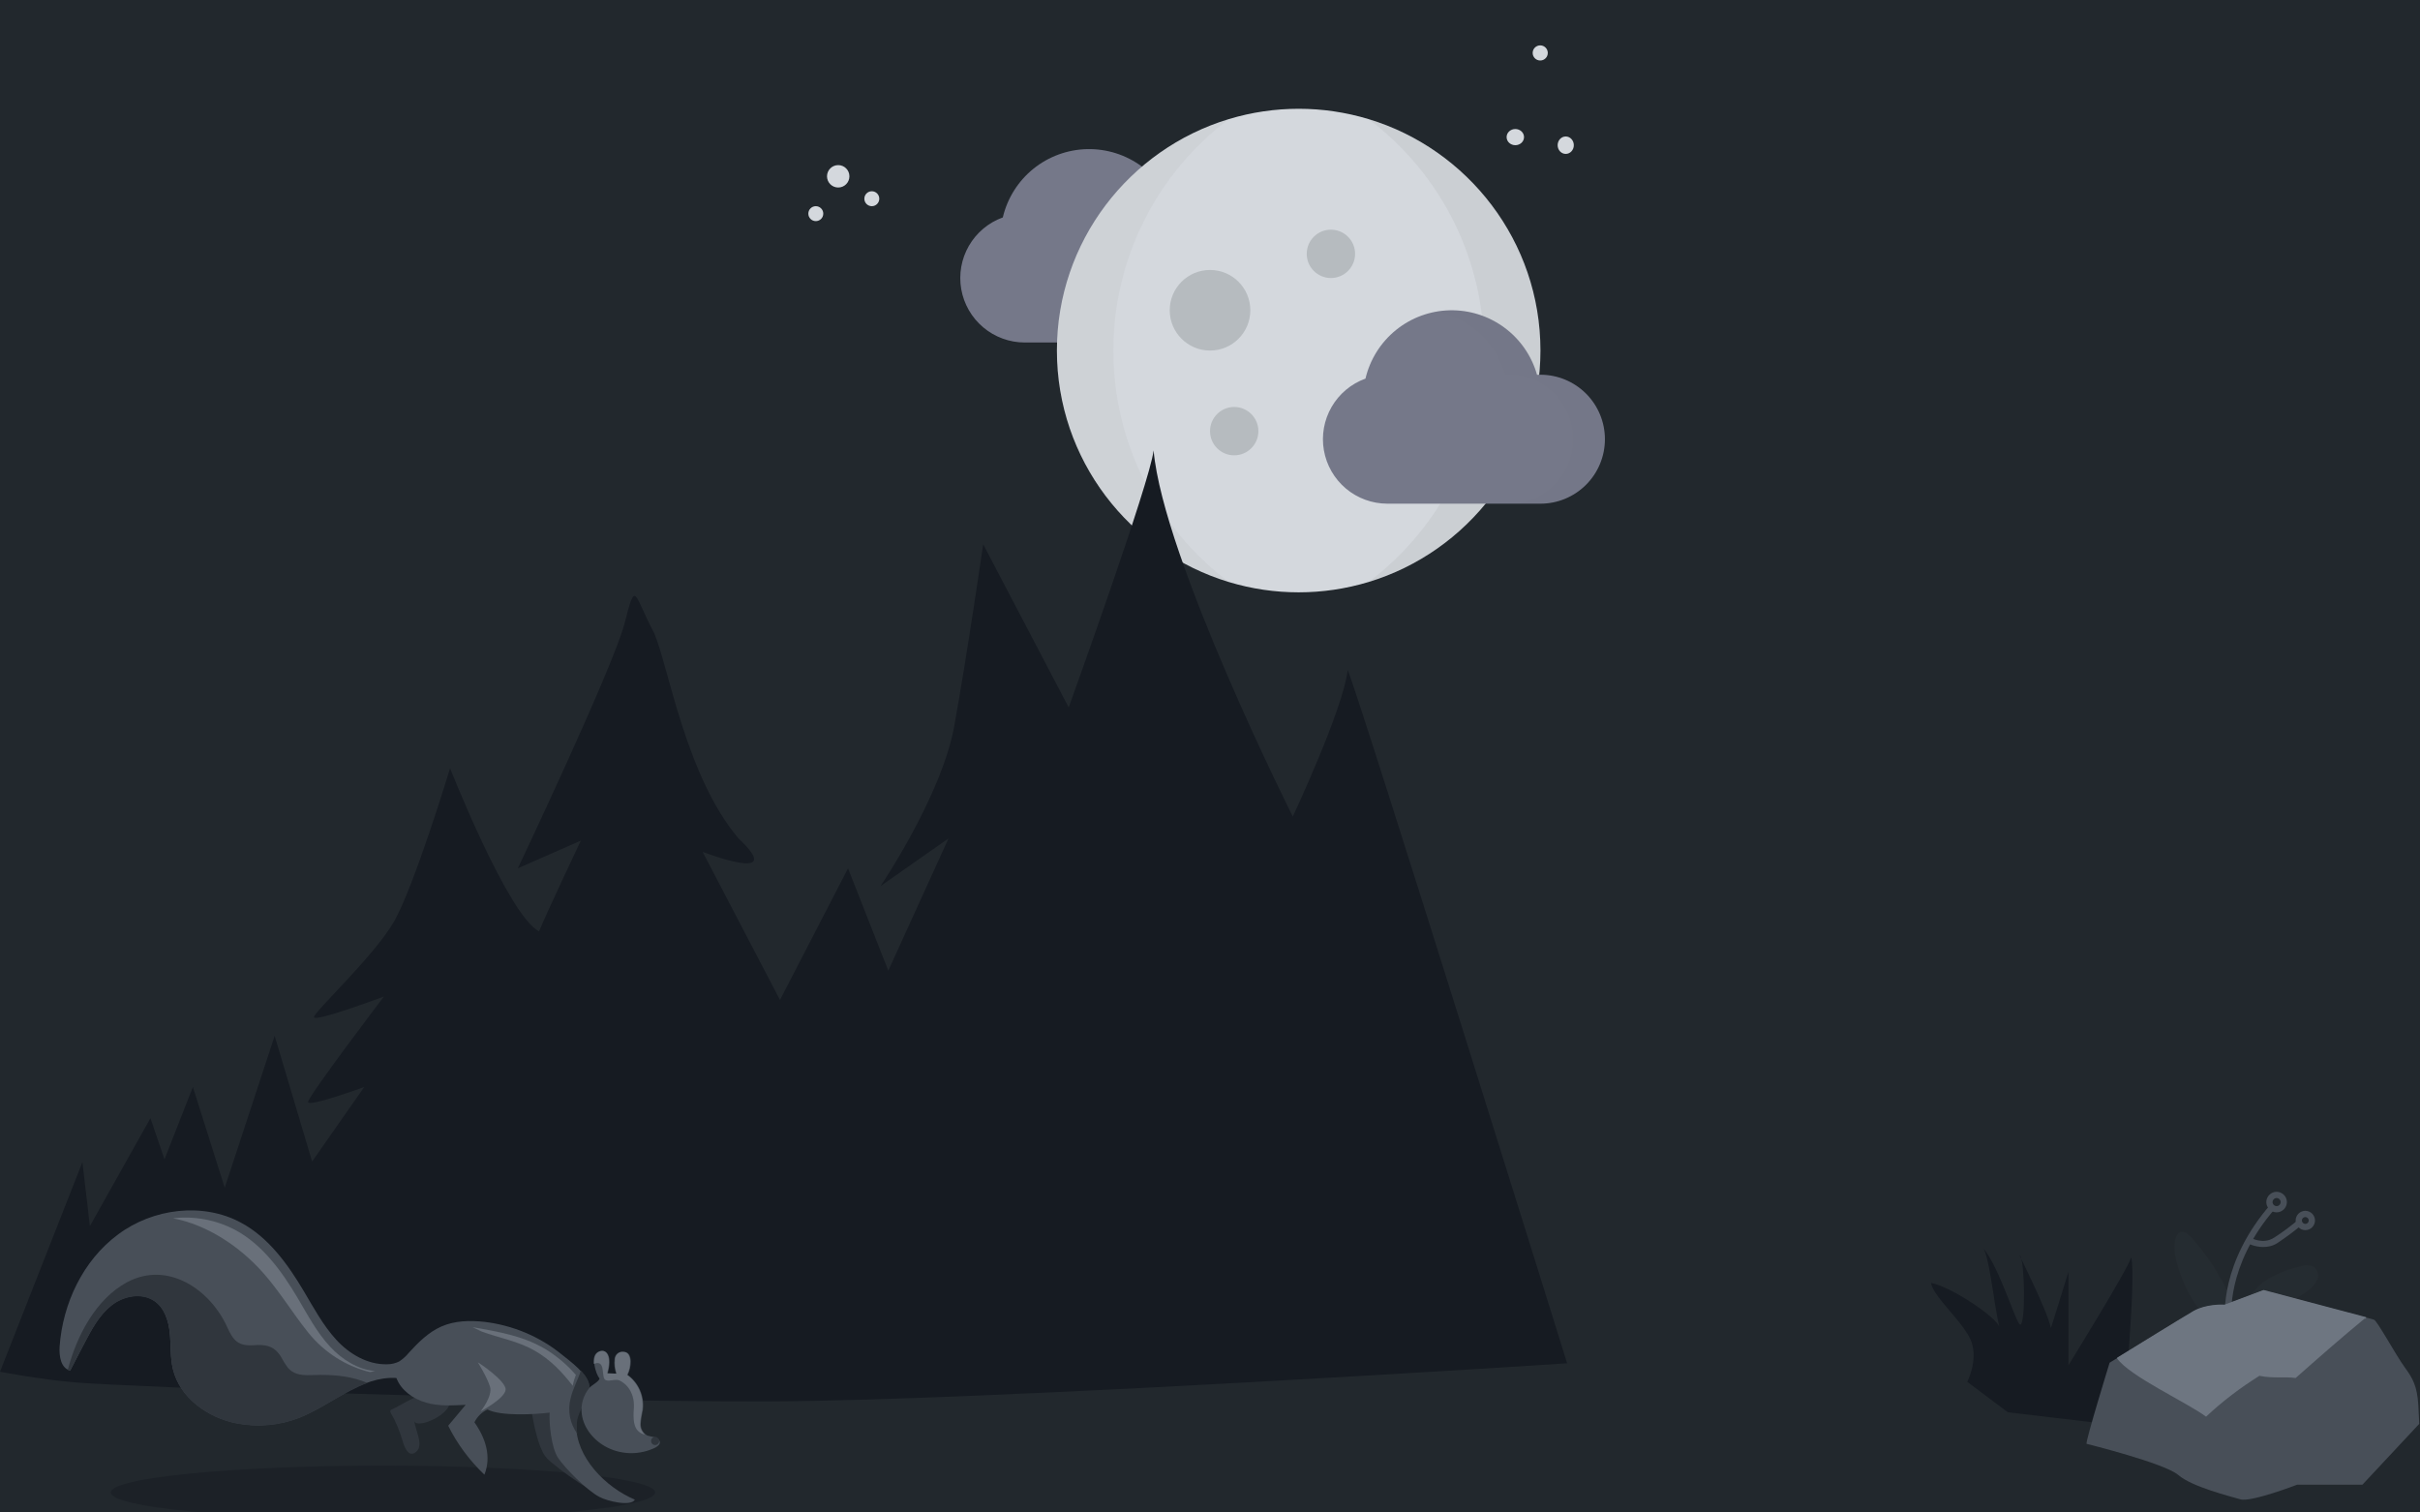 <svg width="1440" height="900" viewBox="0 0 1440 900" fill="none" xmlns="http://www.w3.org/2000/svg">
<g clip-path="url(#clip0)">
<rect width="1440" height="900" fill="#22282D"/>
<path d="M1262.84 848.422C1262.84 848.422 1271.44 760.637 1268.15 748.199C1266.13 755.331 1230.81 812.394 1230.81 812.394V756.796C1230.81 756.796 1222.94 782.398 1220.38 790.264C1217.82 778.374 1199.34 743.08 1202.08 747.104C1204.83 751.124 1205.37 788.252 1202.08 788.252C1199.52 787.518 1189.64 753.502 1179.76 742.345C1183.59 746.187 1186.34 775.084 1189.64 789.534C1188.35 784.228 1161.82 765.94 1149.01 763.376C1150.29 771.79 1169.32 787.518 1173.17 798.678C1177.01 809.834 1170.6 822.272 1170.6 822.272L1194.76 840.377L1262.84 848.422Z" fill="#161B22"/>
<path d="M700.832 127.073C700.15 127.073 699.475 127.073 698.801 127.126C695.625 115.879 688.804 106.005 679.408 99.056C670.011 92.106 658.573 88.475 646.889 88.733C635.205 88.99 623.937 93.121 614.856 100.477C605.775 107.833 599.394 117.998 596.717 129.374C588.233 132.441 581.102 138.4 576.577 146.204C572.052 154.009 570.422 163.158 571.974 172.044C573.527 180.931 578.162 188.986 585.064 194.794C591.967 200.602 600.696 203.791 609.717 203.801H700.832C711.006 203.801 720.764 199.759 727.959 192.565C735.154 185.37 739.196 175.612 739.196 165.437C739.196 155.262 735.154 145.504 727.959 138.31C720.764 131.115 711.006 127.073 700.832 127.073V127.073Z" fill="#757889"/>
<path d="M916.629 208.597C916.629 273.478 873.47 328.439 814.343 346.325C787.223 354.514 758.29 354.514 731.171 346.325C672.059 328.439 628.899 273.486 628.899 208.597C628.899 143.708 672.059 88.754 731.186 70.868C758.305 62.68 787.238 62.68 814.358 70.868C873.47 88.754 916.629 143.715 916.629 208.597Z" fill="#D4D8DD"/>
<g opacity="0.2">
<path opacity="0.2" d="M662.468 208.597C662.465 181.884 668.671 155.537 680.597 131.635C692.523 107.732 709.841 86.93 731.186 70.868C672.059 88.754 628.899 143.715 628.899 208.597C628.899 273.478 672.059 328.439 731.186 346.325C709.841 330.264 692.523 309.461 680.597 285.559C668.671 261.656 662.465 235.309 662.468 208.597V208.597Z" fill="#323232"/>
<path opacity="0.22" d="M814.343 70.868C835.692 86.927 853.017 107.728 864.947 131.631C876.878 155.533 883.088 181.882 883.088 208.597C883.088 235.311 876.878 261.66 864.947 285.563C853.017 309.465 835.692 330.267 814.343 346.325C873.47 328.439 916.629 273.486 916.629 208.597C916.629 143.708 873.47 88.754 814.343 70.868Z" fill="black"/>
</g>
<path d="M916.629 222.983C915.947 222.983 915.273 222.983 914.598 223.036C911.423 211.788 904.601 201.915 895.205 194.966C885.809 188.016 874.37 184.385 862.686 184.643C851.002 184.9 839.735 189.031 830.653 196.387C821.572 203.743 815.192 213.907 812.514 225.283C804.031 228.351 796.9 234.31 792.374 242.114C787.849 249.918 786.22 259.068 787.772 267.954C789.324 276.841 793.959 284.896 800.862 290.704C807.764 296.512 816.493 299.701 825.515 299.711H916.629C926.804 299.711 936.562 295.669 943.756 288.475C950.951 281.28 954.993 271.522 954.993 261.347C954.993 251.172 950.951 241.414 943.756 234.22C936.562 227.025 926.804 222.983 916.629 222.983Z" fill="#757889"/>
<path d="M720.013 208.597C733.256 208.597 743.991 197.862 743.991 184.619C743.991 171.377 733.256 160.642 720.013 160.642C706.771 160.642 696.036 171.377 696.036 184.619C696.036 197.862 706.771 208.597 720.013 208.597Z" fill="#B6BBBF"/>
<path d="M734.4 270.938C742.345 270.938 748.786 264.497 748.786 256.552C748.786 248.606 742.345 242.165 734.4 242.165C726.454 242.165 720.013 248.606 720.013 256.552C720.013 264.497 726.454 270.938 734.4 270.938Z" fill="#B6BBBF"/>
<path d="M791.945 165.437C799.891 165.437 806.332 158.996 806.332 151.051C806.332 143.105 799.891 136.664 791.945 136.664C784 136.664 777.559 143.105 777.559 151.051C777.559 158.996 784 165.437 791.945 165.437Z" fill="#B6BBBF"/>
<path d="M931.674 91.581C934.333 91.581 936.488 89.26 936.488 86.397C936.488 83.534 934.333 81.212 931.674 81.212C929.015 81.212 926.86 83.534 926.86 86.397C926.86 89.26 929.015 91.581 931.674 91.581Z" fill="#D4D8DD"/>
<path d="M916.5 36C918.985 36 921 33.985 921 31.5C921 29.015 918.985 27 916.5 27C914.015 27 912 29.015 912 31.5C912 33.985 914.015 36 916.5 36Z" fill="#D4D8DD"/>
<path d="M901.678 86.397C904.541 86.397 906.863 84.242 906.863 81.583C906.863 78.924 904.541 76.769 901.678 76.769C898.815 76.769 896.494 78.924 896.494 81.583C896.494 84.242 898.815 86.397 901.678 86.397Z" fill="#D4D8DD"/>
<path d="M518.768 122.688C521.222 122.688 523.211 120.699 523.211 118.244C523.211 115.79 521.222 113.801 518.768 113.801C516.313 113.801 514.324 115.79 514.324 118.244C514.324 120.699 516.313 122.688 518.768 122.688Z" fill="#D4D8DD"/>
<path d="M498.77 111.579C502.452 111.579 505.436 108.594 505.436 104.913C505.436 101.231 502.452 98.247 498.77 98.247C495.089 98.247 492.104 101.231 492.104 104.913C492.104 108.594 495.089 111.579 498.77 111.579Z" fill="#D4D8DD"/>
<path d="M485.439 131.576C487.893 131.576 489.883 129.586 489.883 127.132C489.883 124.678 487.893 122.688 485.439 122.688C482.985 122.688 480.995 124.678 480.995 127.132C480.995 129.586 482.985 131.576 485.439 131.576Z" fill="#D4D8DD"/>
<g opacity="0.08">
<path opacity="0.08" d="M916.629 222.983C915.947 222.983 915.273 222.983 914.598 223.036C911.036 210.371 902.864 199.497 891.689 192.554C880.514 185.611 867.145 183.101 854.212 185.518C863.888 187.331 872.868 191.801 880.147 198.429C887.425 205.056 892.715 213.579 895.424 223.043C896.098 223.043 896.772 222.991 897.454 222.991C907.629 222.991 917.387 227.033 924.582 234.227C931.776 241.422 935.818 251.18 935.818 261.355C935.818 271.529 931.776 281.287 924.582 288.482C917.387 295.677 907.629 299.719 897.454 299.719H916.636C926.811 299.719 936.569 295.677 943.764 288.482C950.958 281.287 955 271.529 955 261.355C955 251.18 950.958 241.422 943.764 234.227C936.569 227.033 926.811 222.991 916.636 222.991L916.629 222.983Z" fill="black"/>
</g>
<path d="M0 816.26L49.031 691.536L53.489 729.588L89.519 665.368L97.876 689.869L114.777 646.808L133.721 706.756L163.437 616.37L185.724 691.166L216.74 646.808C216.74 646.808 183.31 659.058 183.31 655.717C183.31 652.376 228.441 592.984 228.441 592.984C228.441 592.984 186.838 608.575 186.838 605.234C186.838 602.079 222.126 569.414 234.198 548.812C246.27 528.21 267.814 457.126 267.814 457.126C267.814 457.126 302.359 544.729 320.746 554.194C326.689 540.089 345.632 500.185 345.632 500.185L308.117 516.703C308.117 516.703 364.576 397.734 371.634 371.007C378.506 344.096 376.834 353.376 389.278 376.761C397.821 396.62 408.036 461.766 439.424 498.886C469.139 526.726 418.066 506.867 418.066 506.867L464.124 595.026L504.615 516.703L528.573 577.58L564.415 498.886L523.929 527.282C523.929 527.282 559.961 474.201 567.757 432.441C575.373 390.496 585.032 323.865 585.032 323.865L635.919 420.934C635.919 420.934 684.581 286.189 686.436 268C692.193 332.403 769.268 485.894 769.268 485.894C769.268 485.894 799.172 422.233 801.954 398.662C811.242 422.047 932.521 811.25 932.521 811.25C932.521 811.25 590.417 833.522 457.069 833.892C323.717 834.263 76.89 825.354 44.388 822.571C24.33 820.9 0 816.26 0 816.26Z" fill="#161B22"/>
<g opacity="0.5">
<path opacity="0.5" d="M1295.61 752.416C1294.13 747.776 1293.57 742.766 1294.31 737.756C1294.87 735.525 1296.35 732.927 1298.59 732.927C1299.7 733.116 1300.63 733.487 1301.55 734.228C1303.42 735.895 1305.27 737.571 1306.75 739.608C1318.83 753.898 1327.74 770.604 1333.5 788.422C1332.76 779.513 1337.59 770.979 1344.27 765.034C1350.96 759.098 1359.5 755.94 1368.23 753.713C1371.39 752.786 1375.29 752.416 1377.7 754.643C1379.18 756.315 1379.74 758.727 1379 760.954C1378.26 762.996 1376.96 764.849 1375.29 766.335C1371.39 769.674 1366.93 772.461 1362.47 774.684C1352.82 780.073 1343.71 786.38 1335.17 793.432C1334.43 794.177 1333.5 794.733 1332.57 794.918C1332.01 794.918 1331.27 794.918 1330.71 794.733C1312.14 790.464 1300.26 769.118 1295.61 752.416Z" fill="#30363D"/>
</g>
<path d="M1241.57 859.137C1241.01 857.284 1255.31 810.883 1255.31 810.883C1255.31 810.883 1297.84 784.716 1305.46 780.258C1313.07 775.804 1323.66 776.549 1323.66 776.549L1346.87 767.825C1346.87 767.825 1410.76 784.716 1412.62 785.272C1414.48 785.828 1425.8 806.614 1430.82 813.481C1435.83 820.348 1438.25 824.802 1438.99 835.938L1439.55 847.26L1405.75 883.451H1366.93C1366.93 883.451 1339.44 894.027 1333.13 892.174C1326.81 890.322 1304.34 884.752 1296.17 877.699C1288 870.647 1241.57 859.137 1241.57 859.137Z" fill="#484F58"/>
<path d="M1324.03 784.708C1323.84 783.408 1320.87 751.296 1351.33 716.406L1354.11 718.823C1338.7 736.266 1332.39 753.157 1329.78 764.289C1327 776.355 1327.74 784.149 1327.74 784.334L1324.03 784.708Z" fill="#484F58"/>
<path d="M1354.67 721.412C1351.33 721.412 1348.54 718.633 1348.54 715.29C1348.54 711.952 1351.33 709.169 1354.67 709.169C1358.02 709.169 1360.8 711.952 1360.8 715.29C1360.8 718.633 1358.02 721.412 1354.67 721.412ZM1354.67 712.878C1353.37 712.878 1352.26 713.994 1352.26 715.29C1352.26 716.587 1353.37 717.699 1354.67 717.699C1355.97 717.699 1357.09 716.587 1357.09 715.29C1357.09 713.994 1355.97 712.878 1354.67 712.878Z" fill="#484F58"/>
<path d="M1371.76 731.997C1368.6 731.997 1366 729.399 1366 726.245C1366 723.092 1368.6 720.494 1371.76 720.494C1374.92 720.494 1377.52 723.092 1377.52 726.245C1377.52 729.399 1374.92 731.997 1371.76 731.997ZM1371.76 724.203C1370.64 724.203 1369.71 725.13 1369.71 726.245C1369.71 727.357 1370.64 728.287 1371.76 728.287C1372.87 728.287 1373.8 727.357 1373.8 726.245C1373.8 725.13 1372.87 724.203 1371.76 724.203Z" fill="#484F58"/>
<path d="M1346.69 742.025C1341.48 742.025 1337.4 739.798 1337.21 739.612L1339.07 736.455C1339.44 736.64 1346.69 740.724 1353.19 736.455C1358.2 733.301 1363.03 729.588 1367.49 725.879L1369.9 728.662C1365.26 732.56 1360.24 736.27 1355.23 739.612C1352.44 741.465 1349.47 742.025 1346.69 742.025Z" fill="#484F58"/>
<path d="M1312.7 842.991C1322.36 833.897 1333.13 825.729 1344.45 818.677C1352.45 820.348 1359.87 819.051 1366 819.977C1379 808.467 1394.23 795.108 1407.6 784.153C1392.37 780.073 1346.69 768.006 1346.69 768.006L1323.47 776.734C1323.47 776.734 1312.88 776.174 1305.27 780.443C1299.33 783.967 1270.91 801.415 1259.76 808.282C1267.01 818.866 1301.55 834.638 1312.7 842.991Z" fill="#6E7681"/>
<path d="M1260.32 808.648L1259.76 807.907C1270.35 801.414 1299.14 783.593 1305.27 780.069C1312.51 775.989 1322.36 776.174 1323.66 776.359L1346.87 767.636H1347.06C1347.43 767.821 1392.74 779.698 1407.97 783.778L1407.79 784.708C1393.12 780.814 1350.03 769.303 1347.06 768.562L1324.03 777.286H1323.84C1323.66 777.286 1313.26 776.73 1306.01 780.999C1299.7 784.338 1270.91 802.156 1260.32 808.648Z" fill="#6E7681"/>
<path d="M227.884 904.051C317.327 904.051 389.836 896.903 389.836 888.086C389.836 879.274 317.327 872.125 227.884 872.125C138.441 872.125 65.933 879.274 65.933 888.086C65.933 896.903 138.441 904.051 227.884 904.051Z" fill="#161B22" fill-opacity="0.5"/>
<path d="M315.917 837.046C315.917 837.046 319.074 861.175 325.389 867.671C331.703 874.163 357.519 892.17 358.819 888.827C346.19 873.052 332.818 834.078 332.818 834.078L315.917 837.046Z" fill="#30363D"/>
<path d="M233.085 838.717C232.714 838.903 232.528 839.088 232.343 839.273C231.971 839.644 232.343 840.389 232.528 840.759C235.5 845.769 237.729 851.335 239.4 856.909C240.514 860.989 242.743 866.559 246.457 864.699C252.958 861.179 247.572 852.64 246.457 845.399C247.201 849.853 261.687 844.658 266.33 837.976C272.273 829.438 257.972 828.141 252.772 829.438C246.086 831.105 239.4 835.749 233.085 838.717Z" fill="#30363D"/>
<path d="M288.244 786.565C279.514 785.639 270.6 785.824 262.613 789.348C254.999 792.691 248.87 798.813 243.298 804.939C241.627 806.981 239.77 808.652 237.541 810.138C235.312 811.25 232.898 811.805 230.483 811.805C218.782 812.176 207.825 805.684 200.025 797.145C192.224 788.607 186.653 778.212 180.709 768.192C171.237 752.231 159.722 736.266 143.379 727.542C120.72 715.294 91.004 719.008 70.203 734.598C49.402 749.999 37.33 775.618 35.473 801.229C35.102 806.981 36.216 814.222 41.788 815.519L50.331 798.998C54.603 790.834 59.06 782.481 66.303 776.73C73.546 770.975 84.318 768.933 91.933 774.128C97.876 778.212 100.291 785.824 101.034 793.062C101.776 800.299 101.219 807.536 102.891 814.593C106.977 831.665 123.692 843.546 140.778 846.885C153.222 849.298 166.223 848.186 178.109 843.546C197.796 835.749 214.882 818.676 235.869 819.973C238.655 827.396 245.898 832.41 253.513 834.637C261.128 836.861 269.299 836.305 277.1 835.934L266.7 848.371C272.086 859.318 279.514 869.157 288.244 877.51C292.515 866.745 288.986 855.794 282.3 846.325C283.972 842.99 286.758 840.203 290.101 838.721C297.901 842.801 318.331 841.686 327.06 840.574C326.688 846.885 327.988 861.364 332.074 867.486C336.16 873.612 349.161 886.79 356.59 890.688C361.233 893.282 375.534 896.625 377.763 892.356C360.119 884.933 342.661 866.93 342.846 847.815C342.846 838.532 351.018 832.41 350.461 824.613C350.09 817.746 338.946 809.768 334.117 805.869C321.117 795.289 305.144 788.607 288.244 786.565Z" fill="#484F58"/>
<path d="M190.552 818.121C183.681 818.121 176.437 819.603 171.423 814.037C169.751 811.805 168.265 809.397 166.965 806.981C162.879 800.673 157.865 799.928 150.622 800.488C141.893 801.044 138.735 797.701 135.207 789.723C125.177 767.451 99.919 750.003 75.589 762.996C57.017 773.017 45.688 794.918 40.487 814.593C40.487 814.778 40.301 814.963 40.301 815.148C40.673 815.334 41.044 815.519 41.602 815.704L50.331 799.187C54.602 791.02 59.059 782.667 66.302 776.915C73.546 771.164 84.318 769.118 91.933 774.313C97.876 778.397 100.29 786.009 101.033 793.247C101.776 800.488 101.219 807.722 102.891 814.778C106.977 831.85 123.692 843.732 140.778 847.074C153.222 849.483 166.222 848.371 178.109 843.731C192.038 838.161 204.853 827.956 218.597 822.946C210.053 819.232 200.767 818.121 190.552 818.121Z" fill="#30363D"/>
<g opacity="0.6">
<path opacity="0.8" d="M284.343 810.694C284.714 810.694 301.058 821.645 300.872 826.84C300.686 832.036 286.014 839.833 286.014 839.833C286.014 839.833 293.258 830.739 291.586 825.173C289.914 819.603 284.343 810.694 284.343 810.694Z" fill="#8B949E"/>
</g>
<path d="M345.631 815.519C343.96 821.089 340.803 826.284 339.502 832.225C337.646 839.462 339.131 847.26 343.589 853.196C343.217 851.529 343.217 849.668 343.217 848.001C343.217 838.721 351.389 832.596 350.832 824.802C350.46 821.645 348.417 818.491 345.631 815.519Z" fill="#30363D"/>
<path d="M356.777 804.198C361.049 802.526 364.577 806.981 361.606 817.186L366.992 817.372C366.063 814.593 365.691 811.62 366.063 808.652C366.249 806.054 368.477 804.198 371.078 804.383H371.263C374.235 804.568 375.163 806.981 375.35 809.949C375.35 812.732 374.792 815.519 373.492 818.117C379.992 822.76 383.521 830.735 382.593 838.717C382.036 841.5 381.478 844.287 381.293 847.07C381.107 850.039 382.593 852.64 385.007 854.123C386.493 854.678 388.164 854.864 389.65 855.234C391.136 855.605 392.807 856.91 392.622 858.577C392.436 859.874 391.136 860.615 390.021 861.364C380.921 865.818 370.335 865.818 361.42 861.364C353.619 857.465 347.305 850.039 346.191 841.5C345.448 835.749 347.119 830.179 350.834 825.725C352.134 824.242 356.22 822.197 356.777 820.344C354.363 817.372 351.02 806.425 356.777 804.198Z" fill="#484F58"/>
<path d="M389.834 859.874C391.167 859.874 392.248 858.79 392.248 857.461C392.248 856.128 391.167 855.049 389.834 855.049C388.5 855.049 387.42 856.128 387.42 857.461C387.42 858.79 388.5 859.874 389.834 859.874Z" fill="#30363D"/>
<g opacity="0.6">
<path opacity="0.8" d="M156.752 757.607C166.595 768.743 174.21 781.551 183.496 793.058C192.782 804.564 205.597 812.913 220.084 816.441C221.198 816.256 222.126 816.071 223.241 815.885C213.026 814.959 203.554 809.019 196.497 801.411C188.51 792.872 183.125 782.477 177.181 772.457C167.709 756.496 156.194 740.531 139.851 731.807C128.521 725.871 115.707 723.458 102.891 724.94C123.693 728.839 143.194 742.206 156.752 757.607Z" fill="#8B949E"/>
</g>
<g opacity="0.6">
<path opacity="0.8" d="M318.33 803.823C327.431 809.023 334.488 816.441 340.803 824.609C341.175 822.382 341.918 820.155 342.66 818.117C338.017 812.732 332.446 807.903 326.502 804.008C312.759 795.099 296.972 792.502 281.186 789.719L286.571 792.316C297.158 796.215 308.487 798.068 318.33 803.823Z" fill="#8B949E"/>
</g>
<g opacity="0.6">
<path opacity="0.8" d="M355.106 811.064C360.492 810.694 357.52 820.159 360.492 821.27C362.906 822.201 365.878 820.344 368.664 821.455C371.636 822.946 373.864 825.169 375.35 828.141C377.393 832.225 377.393 835.934 377.021 840.389C376.836 846.14 377.207 852.085 383.893 853.752C381.85 852.085 380.736 849.668 380.921 847.074C381.108 844.287 381.665 841.5 382.222 838.721C383.15 830.739 379.622 822.76 373.121 818.121C374.421 815.519 374.978 812.732 374.978 809.953C374.792 806.981 373.864 804.568 370.892 804.383C368.292 804.012 366.063 805.869 365.692 808.467V808.652C365.321 811.62 365.692 814.593 366.621 817.376L361.235 817.186C364.206 806.795 360.678 802.341 356.406 804.198C353.62 805.313 353.063 808.277 353.249 811.62C353.992 811.435 354.549 811.25 355.106 811.064Z" fill="#8B949E"/>
</g>
</g>
<defs>
<clipPath id="clip0">
<rect width="1440" height="900" fill="white"/>
</clipPath>
</defs>
</svg>

